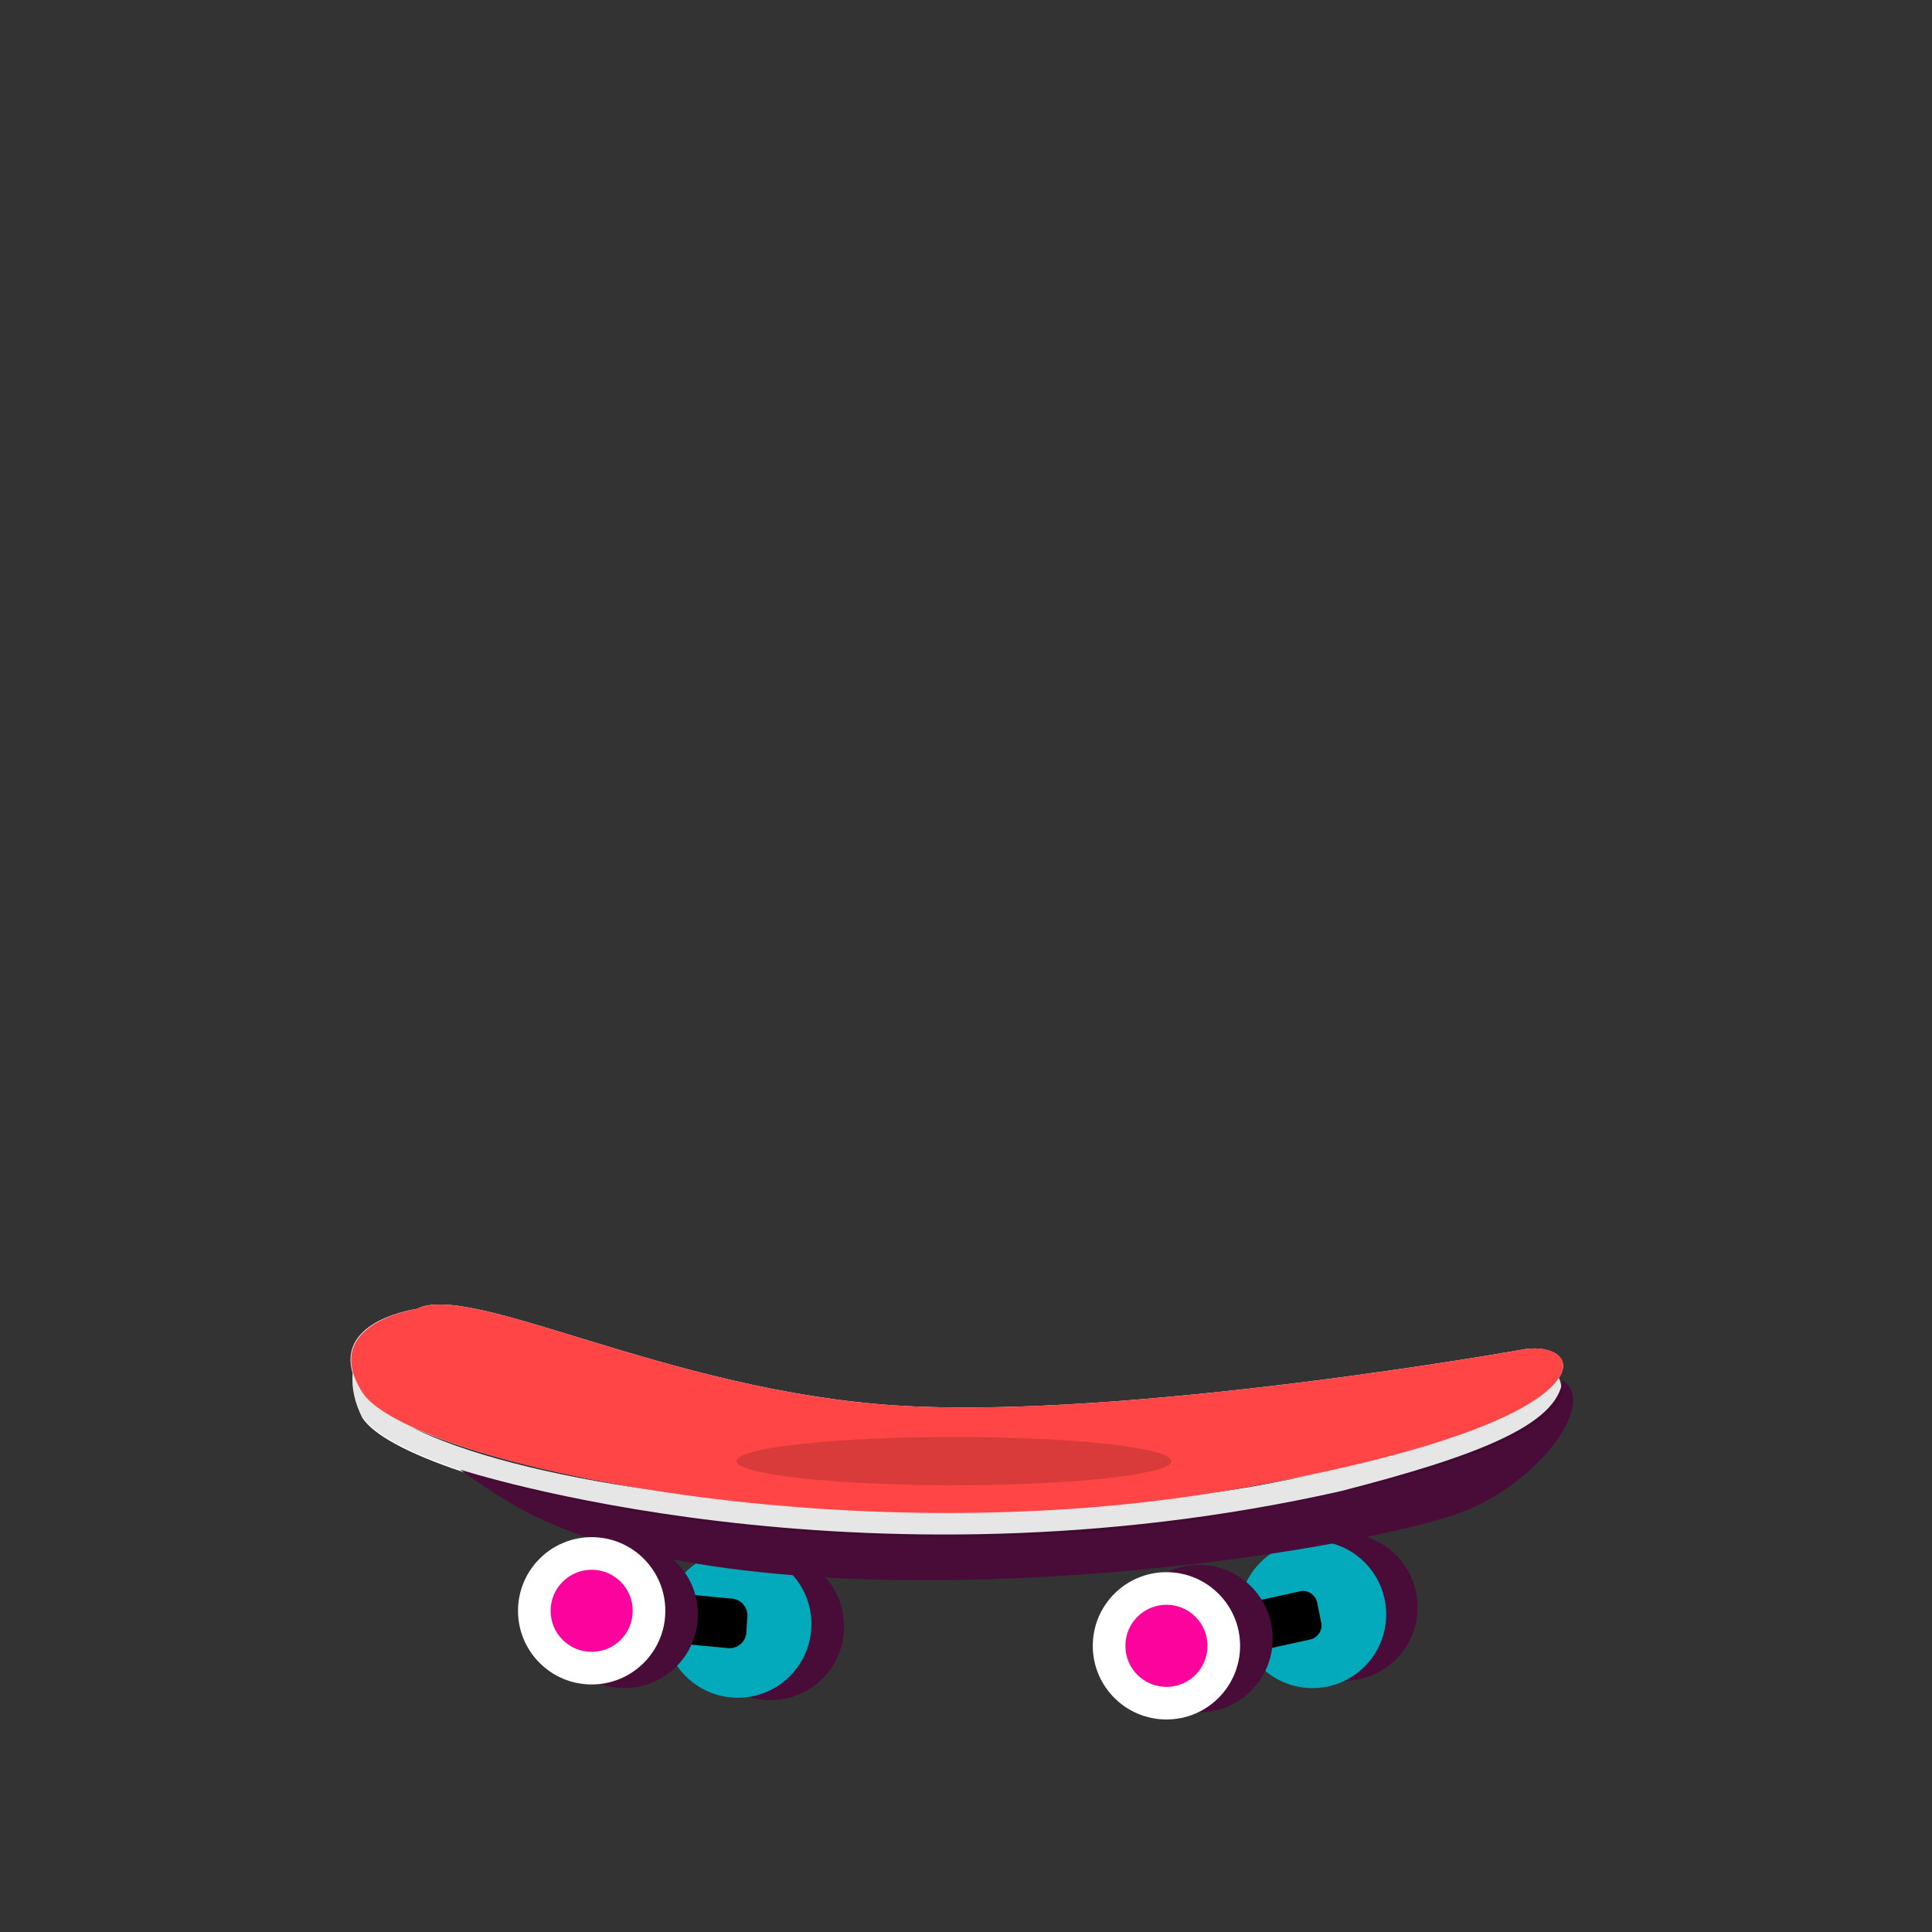 <?xml version="1.0" encoding="utf-8"?>
<!-- Generator: Adobe Illustrator 22.0.1, SVG Export Plug-In . SVG Version: 6.00 Build 0)  -->
<svg version="1.1" id="Layer_1" xmlns="http://www.w3.org/2000/svg" xmlns:xlink="http://www.w3.org/1999/xlink" x="0px" y="0px"
	 viewBox="0 0 160 160" style="enable-background:new 0 0 160 160;" xml:space="preserve">
<rect x="0" y="0" width="160" height="160" fill="#333333" stroke="none"/>
<style type="text/css">
	.st0{fill:#FFFFFF;}
	.st1{fill:#490B37;}
	.st2{fill:#02AABC;}
	.st3{fill:#FC039D;}
	.st4{opacity:0.1;enable-background:new    ;}
	.st5{fill:#FF4545;}
	.st6{opacity:0.15;}
	.st7{fill:url(#SVGID_1_);}
	.st8{clip-path:url(#SVGID_3_);}
	.st9{fill:url(#SVGID_4_);}
</style>
<title>Artboard 42 copy 218</title>
<path class="st0" d="M129.1,114.1c1.2-1.8-0.9-2.8-3.2-2.3c0,0-32.6,5.8-51.6,4.6s-35.3-10.3-39.8-8c0,0-6.6,0.9-5.3,5.3l0,0
	c-0.1,1.3,0.2,2.5,0.8,3.7c3.6,5.7,39.8,13.8,72.4,8c18.3-3.2,25.2-6.8,26.7-9.2C129.4,115.6,129.4,114.8,129.1,114.1z M54,123.4
	c-8.4-1.2-15.6-3-20.1-5.3C38.2,120.1,45.3,122,54,123.4z M99.8,123.7c0.8-0.1,1.7-0.3,2.5-0.4c2.3-0.4,4.5-0.8,6.5-1.2
	C106,122.7,103,123.3,99.8,123.7L99.8,123.7z"/>
<circle class="st1" cx="63.8" cy="134.7" r="6.1"/>
<circle class="st2" cx="61.1" cy="134.5" r="6.1"/>
<path d="M56.5,132l4.2,0.4c0.7,0.1,1.2,0.7,1.2,1.4l-0.1,1.5c-0.1,0.7-0.7,1.2-1.4,1.2l-4.2-0.4c-0.7-0.1-1.2-0.7-1.2-1.4l0.1-1.5
	C55.2,132.5,55.8,132,56.5,132z"/>
<circle class="st1" cx="111.3" cy="133.1" r="6.1"/>
<circle class="st2" cx="108.7" cy="133.7" r="6.1"/>
<path d="M103.5,132.7l4.1-0.9c0.7-0.2,1.4,0.3,1.5,1l0.3,1.5c0.2,0.7-0.3,1.4-1,1.5l-4.1,0.9c-0.7,0.2-1.4-0.3-1.5-1l-0.3-1.5
	C102.3,133.6,102.8,132.9,103.5,132.7z"/>
<circle class="st1" cx="99.3" cy="135.7" r="6.1"/>
<circle class="st0" cx="96.6" cy="136.3" r="6.1"/>
<circle class="st3" cx="96.6" cy="136.3" r="3.4"/>
<path class="st1" d="M120.3,125.5c-14.3,4.5-59.6,9.8-77.8-0.9c-1.8-1-4.4-2.9-4.4-2.9s32.9,10.8,72.9,1.8c11.3-2.9,18-5.5,18.4-9.2
	C132.5,116.3,126.9,123.4,120.3,125.5z"/>
<path class="st4" d="M29.2,113.6c-0.1,1.3,0.2,2.5,0.8,3.7c3.6,5.7,39.8,13.8,72.4,8c18.3-3.2,25.2-6.8,26.7-9.2
	c0.5-0.8,0-2.6-0.1-1.9c-6,4.7-23.4,10-43.3,10.7C59.6,125.9,31.3,121.2,29.2,113.6z"/>
<circle class="st1" cx="51.7" cy="133.7" r="6.1"/>
<circle class="st0" cx="49" cy="133.4" r="6.1"/>
<circle class="st3" cx="49" cy="133.4" r="3.4"/>
<path class="st5" d="M34.5,108.4c0,0-8.1,1.2-4.5,6.9s39.8,13.8,72.4,8c18.3-3.2,25.2-6.8,26.7-9.2c1.2-1.8-0.8-2.8-3.2-2.3
	c0,0-32.6,5.8-51.6,4.6S39,106.1,34.5,108.4z"/>
<g class="st6">
	<ellipse cx="79" cy="121" rx="18" ry="2"/>
</g>
<linearGradient id="SVGID_1_" gradientUnits="userSpaceOnUse" x1="277.85" y1="425.497" x2="277.85" y2="440.176" gradientTransform="matrix(1 0 0 -1 0 162)">
	<stop  offset="0" style="stop-color:#A66707"/>
	<stop  offset="1" style="stop-color:#000000"/>
</linearGradient>
<path class="st7" d="M291-267.6c-3.7,2.7-8.3,4.2-12.9,4.1l0,0h-0.2h-0.2l0,0c-4.6,0.1-9.2-1.4-12.9-4.1c-3.5-2.7-5.7-7-5.7-9
	s7.2,1.2,20.6,1.2h-1.5c9.1,0,14.8-2.1,15.8-2.5s2.8-0.5,2.8,1.3S294.5-270.4,291-267.6z"/>
<g>
	<defs>
		<path id="SVGID_2_" d="M291-267.6c-3.7,2.7-8.3,4.2-12.9,4.1l0,0h-0.2h-0.2l0,0c-4.6,0.1-9.2-1.4-12.9-4.1c-3.5-2.7-5.7-7-5.7-9
			s7.2,1.2,20.6,1.2h-1.5c9.1,0,14.8-2.1,15.8-2.5s2.8-0.5,2.8,1.3S294.5-270.4,291-267.6z"/>
	</defs>
	<clipPath id="SVGID_3_">
		<use xlink:href="#SVGID_2_"  style="overflow:visible;"/>
	</clipPath>
	<g class="st8">
		
			<linearGradient id="SVGID_4_" gradientUnits="userSpaceOnUse" x1="203.985" y1="21.85" x2="203.985" y2="1853.07" gradientTransform="matrix(1 0 0 -1 0 162)">
			<stop  offset="0" style="stop-color:#A66707"/>
			<stop  offset="1" style="stop-color:#000000"/>
		</linearGradient>
		<rect x="-299.1" y="-1691.1" class="st9" width="1006.2" height="1831.2"/>
	</g>
</g>
</svg>

